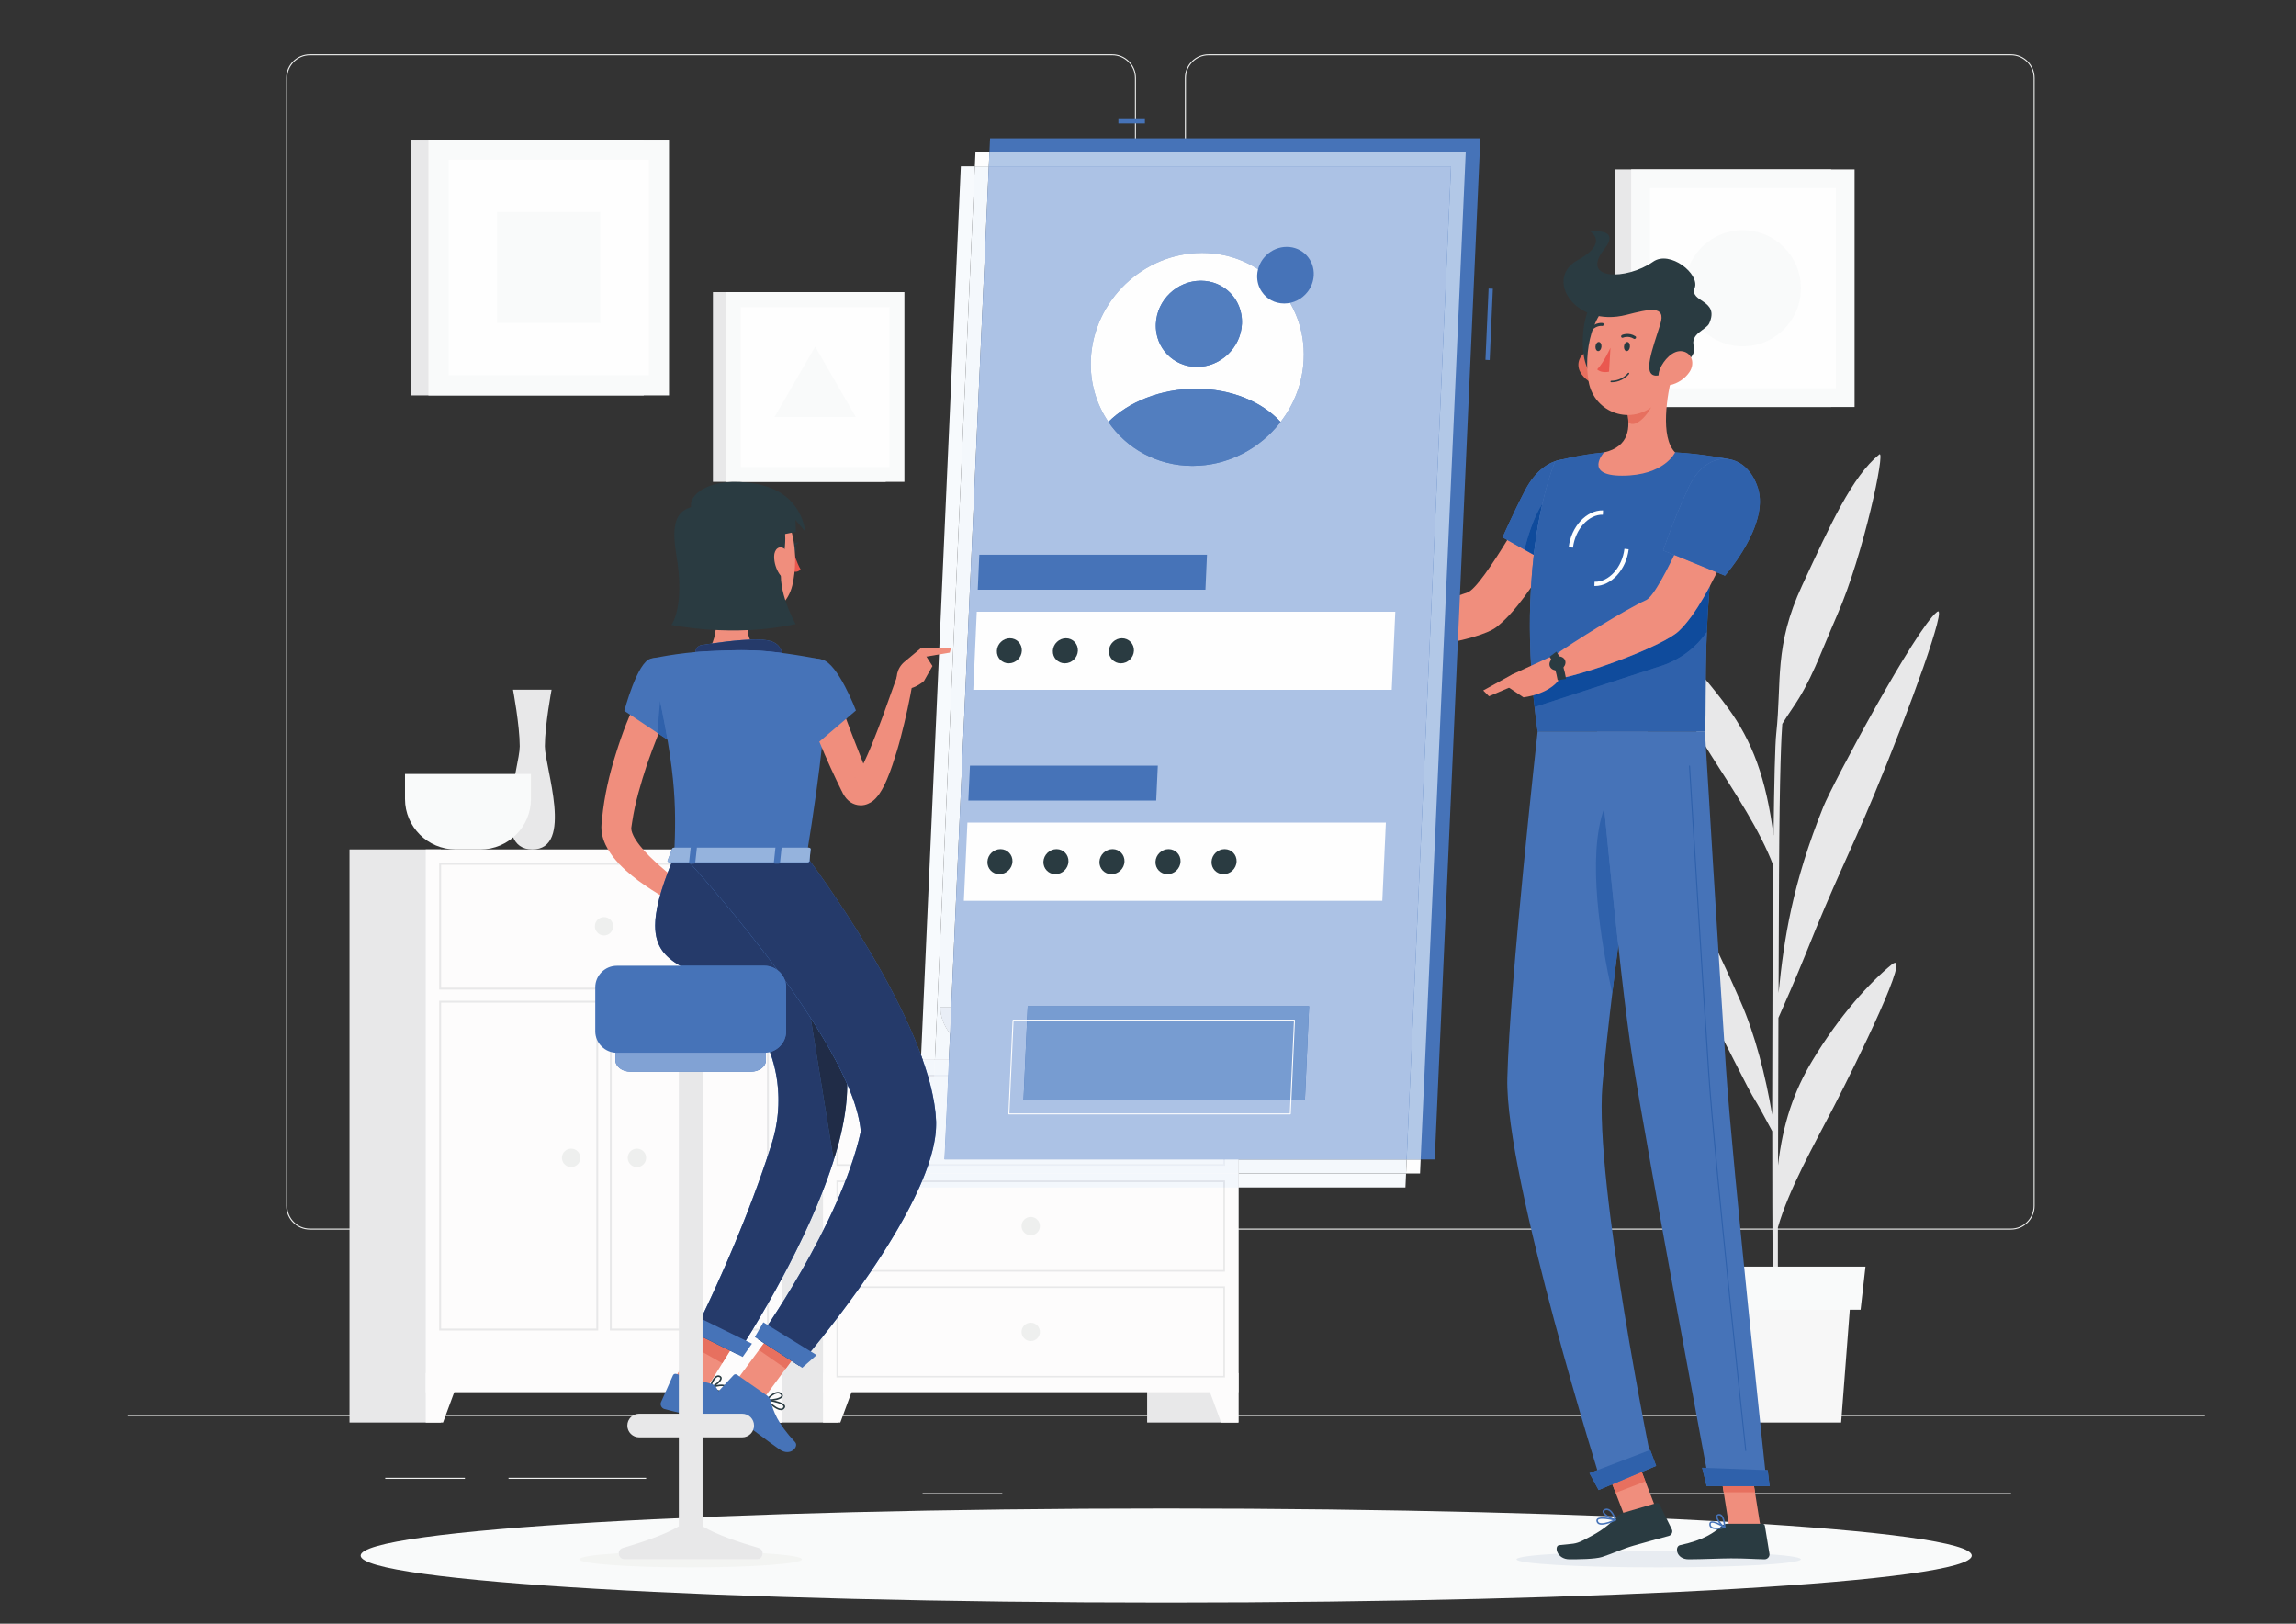 <?xml version="1.0" encoding="UTF-8"?>
<!DOCTYPE svg PUBLIC "-//W3C//DTD SVG 1.1//EN" "http://www.w3.org/Graphics/SVG/1.1/DTD/svg11.dtd">
<!-- Creator: CorelDRAW X7 -->
<svg xmlns="http://www.w3.org/2000/svg" xml:space="preserve" width="297mm" height="210mm" version="1.1" style="shape-rendering:geometricPrecision; text-rendering:geometricPrecision; image-rendering:optimizeQuality; fill-rule:evenodd; clip-rule:evenodd"
viewBox="0 0 29700 21000"
 xmlns:xlink="http://www.w3.org/1999/xlink">
 <rect x="0" y="0" width="29700" height="21000" fill="#333333" stroke="none"/>
 <defs>
  <style type="text/css">
   <![CDATA[
    .fil5 {fill:#FEFEFE;fill-rule:nonzero}
    .fil6 {fill:#F08E7D;fill-rule:nonzero}
    .fil14 {fill:#EA584F;fill-rule:nonzero}
    .fil2 {fill:#FDFCFC;fill-rule:nonzero}
    .fil3 {fill:#F9FAFA;fill-rule:nonzero}
    .fil16 {fill:#F7FAFD;fill-rule:nonzero}
    .fil4 {fill:#F7F7F7;fill-rule:nonzero}
    .fil12 {fill:#E7705F;fill-rule:nonzero}
    .fil19 {fill:#F4F8FC;fill-rule:nonzero}
    .fil17 {fill:#F3F7FC;fill-rule:nonzero}
    .fil28 {fill:#F3F4F2;fill-rule:nonzero}
    .fil0 {fill:#EEEFEE;fill-rule:nonzero}
    .fil20 {fill:#E9EEF6;fill-rule:nonzero}
    .fil10 {fill:#E8ECF1;fill-rule:nonzero}
    .fil1 {fill:#E8E8E9;fill-rule:nonzero}
    .fil18 {fill:#DFE3EB;fill-rule:nonzero}
    .fil13 {fill:#D6D7D5;fill-rule:nonzero}
    .fil15 {fill:#B2C8E7;fill-rule:nonzero}
    .fil21 {fill:#ACC2E5;fill-rule:nonzero}
    .fil25 {fill:#A1A19C;fill-rule:nonzero}
    .fil27 {fill:#95B3DD;fill-rule:nonzero}
    .fil29 {fill:#81A2D4;fill-rule:nonzero}
    .fil22 {fill:#779CD1;fill-rule:nonzero}
    .fil23 {fill:#527EBF;fill-rule:nonzero}
    .fil7 {fill:#4673B8;fill-rule:nonzero}
    .fil11 {fill:#2A3B41;fill-rule:nonzero}
    .fil8 {fill:#2F61AB;fill-rule:nonzero}
    .fil9 {fill:#0F4B9C;fill-rule:nonzero}
    .fil26 {fill:#202C47;fill-rule:nonzero}
    .fil24 {fill:#253A6A;fill-rule:nonzero}
   ]]>
  </style>
 </defs>
 <g id="Layer_x0020_1">
  <g id="_2122380004080">
   <polygon class="fil0" points="1649,18314 28521,18314 28521,18300 1649,18300 "/>
   <polygon class="fil0" points="6578,19127 8358,19127 8358,19113 6578,19113 "/>
   <polygon class="fil0" points="4983,19127 6014,19127 6014,19113 4983,19113 "/>
   <polygon class="fil0" points="11934,19324 12965,19324 12965,19311 11934,19311 "/>
   <polygon class="fil0" points="16022,19625 18343,19625 18343,19611 16022,19611 "/>
   <polygon class="fil0" points="15203,19625 15543,19625 15543,19611 15203,19611 "/>
   <polygon class="fil0" points="20979,19324 26014,19324 26014,19311 20979,19311 "/>
   <path class="fil0" d="M4009 715c-162,0 -293,132 -293,293l0 14588c0,162 131,294 293,294l10378 0c162,0 294,-132 294,-294l0 -14588c0,-161 -132,-293 -294,-293l-10378 0zm10378 15188l-10378 0c-169,0 -307,-137 -307,-307l0 -14588c0,-169 138,-306 307,-306l10378 0c169,0 307,137 307,306l0 14588c0,170 -138,307 -307,307z"/>
   <path class="fil0" d="M15634 715c-162,0 -293,132 -293,293l0 14588c0,162 131,294 293,294l10378 0c162,0 294,-132 294,-294l0 -14588c0,-161 -132,-293 -294,-293l-10378 0zm10378 15188l-10378 0c-169,0 -307,-137 -307,-307l0 -14588c0,-169 138,-306 307,-306l10378 0c169,0 307,137 307,306l0 14588c0,170 -138,307 -307,307z"/>
   <polygon class="fil1" points="14839,18398 16020,18398 16020,13709 14839,13709 "/>
   <polygon class="fil2" points="15796,18398 16020,18398 16020,17759 15561,17759 "/>
   <polygon class="fil1" points="9660,18398 10842,18398 10842,13709 9660,13709 "/>
   <polygon class="fil2" points="10646,18006 16020,18006 16020,13709 10646,13709 "/>
   <path class="fil1" d="M15846 13900l-5026 0 0 1178 5026 0 0 -1178zm-21 20l0 1137 -4984 0 0 -1137 4984 0z"/>
   <polygon class="fil2" points="10870,18398 10646,18398 10646,17759 11106,17759 "/>
   <path class="fil0" d="M13214 14489c0,65 54,119 119,119 66,0 119,-54 119,-119 0,-66 -53,-119 -119,-119 -65,0 -119,53 -119,119z"/>
   <path class="fil1" d="M15846 15268l-5026 0 0 1179 5026 0 0 -1179zm-21 21l0 1137 -4984 0 0 -1137 4984 0z"/>
   <path class="fil0" d="M13214 15858c0,65 54,118 119,118 66,0 119,-53 119,-118 0,-66 -53,-119 -119,-119 -65,0 -119,53 -119,119z"/>
   <path class="fil1" d="M15846 16637l-5026 0 0 1178 5026 0 0 -1178zm-21 21l0 1137 -4984 0 0 -1137 4984 0z"/>
   <path class="fil0" d="M13214 17226c0,66 54,119 119,119 66,0 119,-53 119,-119 0,-65 -53,-119 -119,-119 -65,0 -119,54 -119,119z"/>
   <polygon class="fil1" points="8938,18398 10120,18398 10120,10986 8938,10986 "/>
   <polygon class="fil2" points="9895,18398 10120,18398 10120,17759 9660,17759 "/>
   <polygon class="fil1" points="4521,18398 5703,18398 5703,10986 4521,10986 "/>
   <polygon class="fil2" points="5507,18006 10120,18006 10120,10986 5507,10986 "/>
   <path class="fil1" d="M9946 11161l-4265 0 0 1638 4265 0 0 -1638zm-25 24l0 1589 -4215 0 0 -1589 4215 0z"/>
   <path class="fil1" d="M9946 12943l-2057 0 0 4265 2057 0 0 -4265zm-25 25l0 4215 -2008 0 0 -4215 2008 0z"/>
   <path class="fil1" d="M7738 12943l-2057 0 0 4265 2057 0 0 -4265zm-24 25l0 4215 -2008 0 0 -4215 2008 0z"/>
   <polygon class="fil2" points="5731,18398 5507,18398 5507,17759 5967,17759 "/>
   <path class="fil0" d="M7695 11980c0,65 53,119 118,119 66,0 119,-54 119,-119 0,-66 -53,-119 -119,-119 -65,0 -118,53 -118,119z"/>
   <path class="fil0" d="M8120 14975c0,65 53,119 119,119 66,0 119,-54 119,-119 0,-66 -53,-119 -119,-119 -66,0 -119,53 -119,119z"/>
   <path class="fil0" d="M7269 14975c0,65 53,119 119,119 66,0 119,-54 119,-119 0,-66 -53,-119 -119,-119 -66,0 -119,53 -119,119z"/>
   <path class="fil1" d="M7135 8920l-499 0c0,0 87,461 87,732 0,271 -379,1334 163,1334 542,0 162,-1063 162,-1334 0,-271 87,-732 87,-732z"/>
   <path class="fil3" d="M5239 10010l0 324c0,359 294,652 653,652l324 0c359,0 652,-293 652,-652l0 -324 -1629 0z"/>
   <path class="fil1" d="M12165 13026c0,376 421,683 935,683l465 0c514,0 935,-307 935,-683l-2335 0z"/>
   <path class="fil1" d="M24469 12476c-281,230 -670,651 -1026,1243 -237,394 -380,807 -443,1353 1,-618 3,-1282 5,-1908 72,-162 235,-533 353,-827 391,-980 536,-1221 888,-2066 469,-1127 950,-2465 812,-2358 -280,218 -1355,2231 -1471,2519 -400,991 -511,1713 -580,2411 2,-589 4,-1129 6,-1546 7,-1361 31,-1800 42,-1935 43,-69 95,-149 125,-192 252,-365 350,-676 587,-1221 338,-771 628,-2141 543,-2072 -353,287 -632,906 -998,1694 -367,788 -262,1242 -335,1915 -15,132 -27,630 -35,1321 -95,-736 -273,-1221 -598,-1662 -400,-542 -787,-908 -1071,-1099 -284,-192 490,1140 860,1721 330,518 634,975 805,1425 -9,936 -13,2122 -14,3225 -84,-502 -223,-1043 -408,-1462 -222,-503 -564,-1275 -837,-1536 -65,-63 285,1438 510,1837 224,399 389,775 531,1002 33,52 142,256 205,373 0,1347 7,2536 19,2941l58 0c-4,-104 -5,-790 -4,-1697 141,-493 461,-1055 726,-1567 289,-560 1027,-2062 745,-1832z"/>
   <polygon class="fil4" points="23816,18398 22131,18398 22004,16746 23943,16746 "/>
   <polygon class="fil3" points="24068,16939 21878,16939 21816,16382 24131,16382 "/>
   <polygon class="fil1" points="5315,5114 8327,5114 8327,1806 5315,1806 "/>
   <polygon class="fil3" points="5542,5114 8654,5114 8654,1806 5542,1806 "/>
   <polygon class="fil5" points="5803,4853 8393,4853 8393,2066 5803,2066 "/>
   <polygon class="fil3" points="6430,4178 7765,4178 7765,2742 6430,2742 "/>
   <polygon class="fil1" points="20889,5264 23687,5264 23687,2191 20889,2191 "/>
   <polygon class="fil3" points="21100,5264 23990,5264 23990,2191 21100,2191 "/>
   <polygon class="fil5" points="21342,5022 23748,5022 23748,2434 21342,2434 "/>
   <path class="fil3" d="M23296 3728c0,415 -336,751 -751,751 -415,0 -751,-336 -751,-751 0,-415 336,-751 751,-751 415,0 751,336 751,751z"/>
   <polygon class="fil1" points="9222,6232 11457,6232 11457,3778 9222,3778 "/>
   <polygon class="fil3" points="9391,6232 11699,6232 11699,3778 9391,3778 "/>
   <polygon class="fil5" points="9584,6039 11506,6039 11506,3972 9584,3972 "/>
   <polygon class="fil3" points="10545,4483 10019,5393 11070,5393 "/>
   <path class="fil3" d="M25506 20119c0,336 -4666,608 -10421,608 -5755,0 -10420,-272 -10420,-608 0,-336 4665,-609 10420,-609 5755,0 10421,273 10421,609z"/>
   <path class="fil6" d="M20419 6532l-533 -216c0,0 -703,1283 -905,1347 -274,89 -841,334 -1178,380 -46,53 -120,220 -113,281 452,151 1445,-49 1658,-207 484,-360 1071,-1585 1071,-1585z"/>
   <path class="fil7" d="M20583 6241c100,367 -439,1106 -439,1106l-707 -397c0,0 132,-304 293,-613 261,-499 740,-516 853,-96z"/>
   <path class="fil8" d="M19840 7176l-403 -226c0,0 132,-304 293,-613 106,-204 250,-327 389,-373 -1,1 -84,188 -167,551 -112,166 -193,435 -233,593l121 68c0,0 0,0 0,0zm279 -1212c20,-7 40,-12 59,-15 -36,9 -57,14 -59,15z"/>
   <path class="fil9" d="M19840 7176l-121 -68c40,-158 121,-427 233,-593 -41,179 -81,399 -112,661z"/>
   <path class="fil7" d="M20119 5964c0,0 -549,1222 -229,3497 652,0 1847,0 2164,0 35,-332 -79,-1953 333,-3518 0,0 -366,-75 -719,-92 -276,-13 -675,-22 -920,1 -322,29 -629,112 -629,112z"/>
   <path class="fil8" d="M22054 9461c-317,0 -1512,0 -2164,0 -15,-108 -28,-213 -40,-316l1610 -523c251,-75 470,-233 619,-449 4,-98 9,-199 16,-303 -50,785 -21,1401 -41,1591zm-2233 -615c-22,-273 -31,-527 -31,-762 0,-1387 329,-2120 329,-2120 0,0 307,-83 629,-112 108,-10 246,-14 390,-14 183,0 376,6 530,13 315,16 640,76 707,90 -22,-4 -43,-6 -65,-6 -171,0 -351,119 -469,374 -214,464 -326,810 -326,810l0 0 143 58c-139,288 -283,547 -364,584 -263,119 -931,534 -1214,734 -9,37 -9,108 -1,173l-258 178 0 0z"/>
   <path class="fil10" d="M21450 20272c-1016,0 -1836,-47 -1833,-105 4,-57 830,-104 1845,-104 1016,0 1836,47 1833,104 -3,58 -829,105 -1845,105z"/>
   <polygon class="fil6" points="21444,19574 21059,19722 20728,18865 21114,18717 "/>
   <polygon class="fil6" points="22774,19754 22369,19754 22220,18817 22625,18817 "/>
   <path class="fil11" d="M22343 19707l454 0c17,0 31,12 33,28l59 360c6,37 -25,72 -63,72 -159,-3 -235,-12 -435,-12 -123,0 -377,12 -547,12 -166,0 -183,-168 -112,-183 316,-68 439,-162 544,-252 19,-16 43,-25 67,-25z"/>
   <path class="fil11" d="M20996 19566l431 -126c16,-4 33,3 40,17l159 322c17,34 -3,76 -40,86 -156,43 -261,69 -457,126 -135,39 -272,103 -405,146 -93,29 -310,30 -422,30 -166,0 -203,-175 -132,-183 180,-20 204,-11 304,-60 164,-83 291,-151 434,-300 25,-26 54,-48 88,-58z"/>
   <path class="fil6" d="M17871 8039l-445 -188 -184 494c0,0 257,46 551,0l78 -306z"/>
   <polygon class="fil6" points="17095,7839 17083,8167 17242,8345 17426,7851 "/>
   <polygon class="fil12" points="20729,18866 20899,19307 21284,19159 21114,18717 "/>
   <polygon class="fil12" points="22625,18817 22220,18817 22297,19300 22702,19300 "/>
   <path class="fil13" d="M19850 9145c-11,-103 -21,-202 -29,-299l0 0c8,97 18,197 29,299l0 0zm2245 -1275c6,-92 12,-187 21,-284 0,0 0,0 0,0 -4,46 -8,91 -11,135 -4,51 -7,100 -10,149z"/>
   <path class="fil9" d="M19850 9145c-11,-102 -21,-202 -29,-299l258 -178c6,52 17,99 33,121 482,-88 1410,-444 1603,-626 138,-129 276,-343 401,-577 -9,97 -15,192 -21,284 -7,104 -12,205 -16,303 -149,216 -368,374 -619,449l-1610 523z"/>
   <path class="fil5" d="M20347 7083l-55 -6c32,-269 232,-481 444,-476l-2 56c-182,-6 -358,186 -387,426z"/>
   <path class="fil5" d="M20633 7579l-9 0 2 -55c185,7 358,-186 387,-426l55 6c-32,264 -226,475 -435,475z"/>
   <path class="fil6" d="M21638 4816c-76,296 -165,838 30,1035 0,0 -136,301 -686,301 -503,0 -234,-300 -234,-300 335,-79 341,-324 297,-554l593 -482z"/>
   <path class="fil12" d="M21396 5012l-351 286c11,54 18,109 19,163 102,102 308,-157 329,-289 11,-66 12,-129 3,-160z"/>
   <path class="fil12" d="M20442 4812c51,92 142,149 228,168 129,29 194,-90 158,-209 -32,-108 -138,-252 -267,-227 -128,24 -178,162 -119,268z"/>
   <path class="fil11" d="M20655 3864c-201,92 -272,891 -19,1009 252,118 399,-1183 19,-1009z"/>
   <path class="fil6" d="M21699 4370c-48,401 -56,637 -270,842 -323,310 -807,126 -879,-274 -65,-360 24,-955 426,-1114 396,-158 771,145 723,546z"/>
   <path class="fil11" d="M21039 4072c297,-76 516,-128 438,120 -104,331 -229,651 -62,666 102,9 554,-182 496,-376 -50,-169 160,-214 199,-300 139,-310 -259,-270 -188,-457 69,-183 -321,-492 -537,-341 -349,244 -950,241 -634,-160 226,-286 -178,-227 -178,-227 0,0 244,144 -166,368 -435,237 -37,878 632,707z"/>
   <path class="fil6" d="M21854 4812c-62,92 -160,149 -248,168 -132,29 -183,-90 -133,-209 44,-108 167,-252 294,-227 125,24 158,162 87,268z"/>
   <path class="fil7" d="M19890 9461c0,0 -363,3252 -392,4486 -29,1283 1232,5288 1232,5288l645 -271c0,0 -751,-3659 -647,-4919 114,-1375 585,-4584 585,-4584l-1423 0z"/>
   <path class="fil8" d="M20855 12847c-148,-667 -331,-1768 -104,-2393 50,516 115,1163 182,1771 -27,211 -53,420 -78,622z"/>
   <polygon class="fil7" points="21346,18753 21423,18959 20679,19271 20561,19053 "/>
   <path class="fil7" d="M20658 9461c0,0 278,3093 462,4251 202,1269 994,5495 994,5495l741 0c0,0 -444,-4124 -528,-5380 -91,-1363 -273,-4366 -273,-4366l-1396 0z"/>
   <polygon class="fil7" points="22866,19014 22891,19221 22077,19221 22018,18983 "/>
   <path class="fil8" d="M22583 18769l-7 -6c-4,-38 -405,-3761 -480,-4889 -82,-1225 -246,-3940 -248,-3967l6 -8 1 0 7 7c1,27 166,2742 248,3967 75,1128 475,4851 479,4888l-6 8 0 0z"/>
   <path class="fil11" d="M21084 4482c-1,33 -20,59 -42,59 -21,0 -37,-26 -35,-59 2,-33 21,-59 42,-59 22,0 37,26 35,59z"/>
   <path class="fil11" d="M20716 4482c-2,33 -21,59 -42,59 -22,0 -38,-26 -36,-59 2,-33 21,-59 42,-59 22,0 38,26 36,59z"/>
   <path class="fil14" d="M20832 4498c0,0 -85,189 -172,279 54,54 154,30 154,30l18 -309z"/>
   <path class="fil11" d="M20841 4944c-5,0 -9,-5 -9,-10 1,-5 5,-10 10,-10 144,0 216,-100 217,-101l14 -2 2 13c-4,4 -80,110 -234,110z"/>
   <path class="fil11" d="M21150 4383c-5,2 -12,2 -17,-2 -70,-44 -136,-14 -137,-14 -9,5 -21,1 -25,-9 -4,-9 1,-21 11,-26 3,-1 86,-39 173,17 9,5 11,17 5,26l-10 8z"/>
   <path class="fil11" d="M20573 4276l-7 -5c-8,-7 -8,-19 0,-27 75,-79 162,-67 165,-66 10,1 17,11 15,22 -2,10 -12,17 -23,16 -2,-1 -70,-9 -130,54 -6,6 -13,7 -20,6z"/>
   <path class="fil6" d="M22595 6472l-559 -149c0,0 -548,1349 -742,1438 -263,119 -931,534 -1214,734 -16,67 -4,245 32,294 482,-88 1410,-444 1603,-626 441,-413 880,-1691 880,-1691z"/>
   <path class="fil7" d="M22150 19694c-5,0 -10,1 -13,3 -3,1 -6,4 -7,11 -1,15 2,27 11,35 21,18 74,21 144,7 -45,-26 -104,-56 -135,-56zm55 84c-31,0 -59,-5 -77,-21 -14,-12 -19,-29 -17,-50 2,-16 11,-24 18,-27 46,-23 172,57 187,66l3 10 -7 8c-29,6 -70,14 -107,14z"/>
   <path class="fil7" d="M22237 19600l-4 0c-13,2 -14,7 -15,10 -6,26 41,93 81,125 -3,-34 -11,-102 -40,-127 -7,-5 -14,-8 -22,-8zm72 164l-4 -1c-41,-23 -116,-112 -105,-157 2,-8 9,-22 32,-25 15,-2 28,2 40,12 45,39 47,156 48,160l-5 9 -6 2z"/>
   <path class="fil7" d="M20690 19647c-7,2 -13,5 -17,8 -3,3 -4,6 -4,11 2,13 7,22 17,28 29,15 95,3 180,-33 -60,-12 -138,-23 -176,-14zm88 64c-40,10 -78,13 -102,0 -15,-9 -24,-23 -26,-42 -1,-11 3,-21 11,-28 44,-39 219,3 239,8l6 8 -6 10c-32,15 -78,34 -122,44z"/>
   <path class="fil7" d="M20772 19532l-6 1c-17,6 -17,13 -17,15 1,28 78,79 133,96 -11,-29 -37,-89 -75,-108 -12,-6 -23,-7 -35,-4zm127 135l-4 1c-52,-10 -164,-72 -165,-118 0,-11 5,-26 31,-35 18,-7 37,-5 55,4 58,28 89,132 90,136l-2 9 -5 3z"/>
   <path class="fil6" d="M20125 8463l-560 258 -65 159 207 139c0,0 387,-42 497,-291l-79 -265z"/>
   <path class="fil11" d="M20149 8798c-35,-208 -103,-303 -104,-304l88 -66c4,4 85,114 125,352l-109 18z"/>
   <path class="fil11" d="M20245 8540c18,45 -11,99 -66,121 -54,22 -112,3 -131,-42 -18,-45 11,-99 66,-121 54,-22 113,-3 131,42z"/>
   <polygon class="fil6" points="19186,8930 19261,9005 19764,8790 19565,8721 "/>
   <polygon class="fil8" points="20679,19271 20561,19053 21346,18753 21423,18959 21237,19037 20856,19197 20856,19197 "/>
   <polygon class="fil8" points="22891,19221 22077,19221 22018,18983 22866,19014 "/>
   <path class="fil7" d="M22741 6317c148,477 -428,1128 -428,1128l-798 -326c0,0 112,-346 326,-810 244,-527 751,-473 900,8z"/>
   <path class="fil8" d="M22313 7445l-104 -43 -551 -225 -143 -58c0,0 112,-346 326,-810 118,-255 298,-374 469,-374 182,0 354,134 431,382 17,55 24,111 24,169 0,448 -452,959 -452,959z"/>
   <polygon class="fil7" points="14467,1596 14810,1596 14810,1541 14467,1541 "/>
   <polygon class="fil7" points="19270,4657 19215,4654 19256,3732 19311,3734 "/>
   <polygon class="fil7" points="19149,1789 12807,1789 12217,14996 18559,14996 "/>
   <path class="fil5" d="M18369 15177l-181 0 8 -181 181 0 -8 181zm-5578 -13025l-181 0 8 -181 181 0 -8 181z"/>
   <polygon class="fil15" points="18377,14996 18196,14996 18770,2152 12791,2152 12799,1971 18960,1971 "/>
   <polygon class="fil16" points="18180,15358 16020,15358 16020,15177 18188,15177 "/>
   <path class="fil17" d="M16020 15358l-174 0 0 -90 -3916 0c27,-64 51,-128 73,-190l29 0 -4 99 3992 0 0 181zm-195 0l-3934 0c10,-23 20,-46 30,-69l3904 0 0 69zm-3792 -301l-23 0c9,-28 18,-56 27,-84l-4 84z"/>
   <path class="fil18" d="M12032 15078l-29 0c2,-7 5,-14 7,-21l23 0 -1 21z"/>
   <path class="fil18" d="M15846 15358l-21 0 0 -69 -3904 0c3,-7 6,-14 9,-21l3916 0 0 90z"/>
   <path class="fil16" d="M12093 13709l-157 0c-7,-20 -14,-40 -21,-60l514 -11497 181 0 -517 11557z"/>
   <path class="fil17" d="M12071 14195c-17,-89 -39,-181 -67,-275l80 0 -13 275zm14 -295l-87 0c-18,-63 -39,-127 -62,-191l157 0 -8 191z"/>
   <path class="fil18" d="M12084 13920l-80 0c-2,-6 -4,-13 -6,-20l87 0 -1 20z"/>
   <path class="fil19" d="M18188 15177l-2168 0 0 -181 2176 0 -8 181zm-5914 -1468l-181 0 517 -11557 181 0 -486 10874 -140 0c0,123 46,239 125,340l-16 343z"/>
   <path class="fil17" d="M16020 15177l-3992 0 4 -99 3814 0 0 -82 174 0 0 181zm-195 -120l-3792 0 4 -84c46,-156 72,-302 72,-435 0,-11 0,-22 0,-33 -4,-99 -17,-203 -38,-310l13 -275 181 0 -48 1076 3608 0 0 61zm-3559 -1157l-181 0 8 -191 181 0 -8 191z"/>
   <path class="fil20" d="M15846 15078l-3814 0 1 -21 3792 0 0 -61 21 0 0 82zm-3581 -1158l-181 0 1 -20 181 0 -1 20z"/>
   <path class="fil20" d="M12290 13366c-79,-101 -125,-217 -125,-340l140 0 -15 340z"/>
   <path class="fil21" d="M18196 14996l-5979 0 48 -1076 1 -20 8 -191 16 -343 15 -340 486 -10874 5979 0 -574 12844zm-4902 -1982l-54 1211 3640 0 54 -1211 -3640 0zm1044 -7557l0 0c235,344 630,568 1088,568 458,0 874,-224 1139,-568l0 0c176,-227 286,-506 299,-809 35,-761 -554,-1377 -1315,-1377 -760,0 -1404,616 -1438,1377 -13,303 72,582 227,809l0 0z"/>
   <polygon class="fil5" points="18049,7912 12635,7912 12590,8922 18003,8922 "/>
   <polygon class="fil7" points="15613,7175 12668,7175 12648,7627 15593,7627 "/>
   <polygon class="fil5" points="17927,10639 12514,10639 12468,11650 17881,11650 "/>
   <polygon class="fil22" points="16880,14225 13240,14225 13294,13014 16934,13014 "/>
   <path class="fil5" d="M13057 14400l3627 0 54 -1199 -3627 0 -54 1199zm3634 13l-3641 0 -4 -2 -2 -5 54 -1211 7 -7 3640 0 4 2 2 5 -54 1212 -6 6z"/>
   <polygon class="fil7" points="14977,9902 12547,9902 12526,10354 14956,10354 "/>
   <path class="fil5" d="M16864 4648c-13,303 -123,582 -299,809 -265,344 -681,568 -1139,568 -458,0 -853,-224 -1088,-568 -155,-227 -240,-506 -227,-809 34,-761 678,-1377 1438,-1377 761,0 1350,616 1315,1377z"/>
   <path class="fil7" d="M16994 3559c-4,81 -33,155 -79,215 -71,92 -182,151 -303,151 -122,0 -227,-59 -289,-151 -42,-60 -64,-134 -61,-215 9,-202 181,-366 383,-366 202,0 358,164 349,366z"/>
   <path class="fil11" d="M13218 8417c-4,89 -79,162 -169,162 -89,0 -158,-73 -154,-162 4,-89 79,-162 169,-162 89,0 158,73 154,162z"/>
   <path class="fil11" d="M13943 8417c-4,89 -79,162 -169,162 -89,0 -159,-73 -155,-162 4,-89 80,-162 170,-162 89,0 158,73 154,162z"/>
   <path class="fil11" d="M14668 8417c-4,89 -80,162 -169,162 -89,0 -159,-73 -155,-162 4,-89 80,-162 169,-162 90,0 159,73 155,162z"/>
   <path class="fil11" d="M13097 11144c-4,90 -80,162 -170,162 -89,0 -158,-72 -154,-162 4,-89 79,-162 169,-162 89,0 159,73 155,162z"/>
   <path class="fil11" d="M13821 11144c-4,90 -79,162 -169,162 -89,0 -158,-72 -155,-162 5,-89 80,-162 170,-162 89,0 158,73 154,162z"/>
   <path class="fil11" d="M14546 11144c-4,90 -79,162 -169,162 -89,0 -159,-72 -155,-162 4,-89 80,-162 170,-162 89,0 158,73 154,162z"/>
   <path class="fil11" d="M15271 11144c-4,90 -80,162 -169,162 -90,0 -159,-72 -155,-162 4,-89 80,-162 169,-162 90,0 159,73 155,162z"/>
   <path class="fil11" d="M15996 11144c-4,90 -80,162 -169,162 -90,0 -159,-72 -155,-162 4,-89 80,-162 169,-162 90,0 159,73 155,162z"/>
   <path class="fil7" d="M16065 4188c-13,307 -274,557 -581,557 -308,0 -546,-250 -532,-557 13,-308 274,-557 581,-557 308,0 546,249 532,557z"/>
   <path class="fil7" d="M16565 5457c-265,344 -681,568 -1139,568 -458,0 -853,-224 -1088,-568 261,-260 675,-429 1133,-429 458,0 856,169 1094,429z"/>
   <path class="fil23" d="M15484 4745c-300,0 -533,-236 -533,-532 0,-9 0,-17 1,-25 13,-308 274,-557 581,-557 300,0 533,236 533,532 0,8 0,16 -1,25 -13,307 -274,557 -581,557z"/>
   <path class="fil23" d="M15426 6025c-458,0 -853,-224 -1088,-568 261,-260 675,-429 1133,-429 458,0 856,169 1094,429 -265,344 -681,568 -1139,568z"/>
   <path class="fil6" d="M8658 9166c-51,112 -105,234 -152,354 -47,121 -94,242 -136,365 -80,245 -155,493 -192,742l-12 79c-1,9 0,23 4,40 8,34 29,80 59,124 60,91 146,183 239,268 92,87 192,169 296,248 104,79 212,157 319,230l-100 188c-256,-111 -494,-245 -725,-413 -113,-86 -225,-179 -325,-305 -48,-63 -96,-135 -128,-230 -15,-47 -26,-100 -26,-158 0,-13 1,-32 2,-41l3 -26 5 -54c29,-285 92,-558 176,-824 41,-133 86,-264 137,-393 52,-130 104,-254 169,-385l387 191z"/>
   <path class="fil6" d="M9007 11584l380 -193 -98 418c0,0 -261,72 -382,-54l100 -171z"/>
   <polygon class="fil6" points="9735,11460 9634,11805 9289,11809 9387,11391 "/>
   <path class="fil14" d="M10271 7154c0,0 33,121 86,212 -45,42 -86,27 -86,27l0 -239z"/>
   <path class="fil11" d="M10220 7095c0,34 18,62 40,62 22,0 40,-28 40,-62 0,-34 -18,-61 -40,-61 -22,0 -40,27 -40,61z"/>
   <path class="fil11" d="M10250 7036l82 -24c0,0 -42,64 -82,24z"/>
   <path class="fil6" d="M9222 7548c49,250 98,708 -78,875 0,0 69,254 534,254 511,0 244,-254 244,-254 -279,-66 -272,-273 -223,-468l-477 -407z"/>
   <path class="fil6" d="M9086 6978c26,418 27,595 238,810 318,322 825,199 925,-217 90,-376 33,-996 -376,-1162 -403,-164 -813,152 -787,569z"/>
   <path class="fil11" d="M9127 6506c-209,76 -489,19 -379,666 116,684 -63,910 -63,910 0,0 795,169 1607,-11 0,0 -248,-433 -179,-749 89,-403 19,-552 19,-552 0,0 -710,-372 -1005,-264z"/>
   <path class="fil6" d="M10014 7196c-1,83 28,166 66,224 56,87 123,52 140,-39 15,-81 4,-224 -68,-280 -72,-55 -137,1 -138,95z"/>
   <path class="fil11" d="M8945 6579c-60,-169 227,-429 834,-321 607,108 634,613 634,613l-123 -146 6 154 -624 120 -727 -420z"/>
   <path class="fil7" d="M8997 8452c-9,-52 26,-100 78,-109 189,-31 618,-94 835,-64 160,22 203,116 210,192 5,57 -42,105 -99,103l-935 -43c-45,-2 -82,-35 -89,-79z"/>
   <path class="fil24" d="M10116 8445c-64,-8 -130,-16 -194,-22 -112,-10 -220,-14 -331,-14 -140,0 -285,7 -447,14 -50,3 -100,6 -149,11 2,-45 34,-83 80,-91 154,-25 469,-72 697,-72 51,0 98,2 138,8 142,19 192,96 206,166z"/>
   <polygon class="fil6" points="9537,17841 9883,18082 10463,17296 10117,17055 "/>
   <polygon class="fil6" points="8728,17825 9094,18034 9608,17203 9241,16994 "/>
   <polygon class="fil12" points="10463,17296 10164,17701 9817,17461 10116,17055 "/>
   <polygon class="fil12" points="9241,16994 9608,17203 9343,17631 8976,17423 "/>
   <path class="fil7" d="M9829 11076c0,0 1353,1706 1099,3337 -205,1317 -1392,3101 -1392,3101l-559 -277c0,0 607,-1186 1005,-2443 167,-527 96,-1107 -216,-1563 -686,-1002 -1784,-406 -1045,-2155l1108 0z"/>
   <path class="fil24" d="M9536 17514l-92 -46 -356 -176 0 -280c194,-403 601,-1291 894,-2218 59,-184 88,-375 88,-564 0,-213 -36,-424 -110,-623 120,-31 209,-140 209,-269l0 -568c0,-33 -6,-64 -16,-94 115,160 227,324 333,488 112,693 242,1497 298,1841 25,-77 47,-154 68,-230 -4,13 -8,27 -11,40 -7,25 -14,49 -21,74 -49,168 -108,339 -174,509 -206,529 -477,1049 -700,1441 -9,15 -17,29 -25,43 -65,113 -125,214 -177,301 -5,8 -10,17 -15,25 -117,192 -193,306 -193,306zm524 -4965c-47,-36 -106,-58 -170,-58l-1093 0c-191,-114 -322,-246 -322,-520 0,-190 63,-449 214,-818l229 0c178,198 667,753 1142,1396z"/>
   <path class="fil25" d="M10852 14775c32,-123 58,-245 76,-362 21,-130 31,-260 32,-390 0,0 0,0 0,0 -1,130 -11,260 -32,390 -18,117 -44,239 -76,362z"/>
   <path class="fil26" d="M10784 15005c-56,-344 -186,-1148 -298,-1841 189,293 356,586 474,859 -1,130 -11,260 -32,390 -18,117 -44,239 -76,362 -21,76 -43,153 -68,230z"/>
   <path class="fil7" d="M10433 11076c0,0 1630,2144 1676,3429 38,1077 -1775,3157 -1775,3157l-527 -340c0,0 1061,-1479 1328,-2688 -102,-1197 -2287,-3558 -2287,-3558l1585 0z"/>
   <path class="fil24" d="M10334 17662l-96 -62 -354 -229 -77 -49c0,0 1061,-1479 1328,-2688l0 0c-16,-181 -79,-389 -175,-611 -118,-273 -285,-566 -474,-859 -106,-164 -218,-328 -333,-488 -19,-50 -51,-95 -93,-127 -475,-643 -964,-1198 -1142,-1396l1524 0c15,0 28,-7 29,-17l1 -8c246,333 1595,2209 1637,3377 0,11 0,22 0,33 0,133 -26,279 -72,435 -9,28 -18,56 -27,84 -2,7 -5,14 -7,21 -22,62 -46,126 -73,190 -3,7 -6,14 -9,21 -10,23 -20,46 -30,69 -158,353 -383,727 -614,1068 -4,7 -9,14 -14,21 -44,64 -88,128 -132,190 -5,7 -9,14 -14,21 -95,134 -189,260 -276,375 -7,9 -14,18 -21,27 -62,81 -120,156 -174,223 -186,234 -312,379 -312,379z"/>
   <path class="fil7" d="M8417 8519c-174,41 -341,675 -341,675l681 454c0,0 226,-500 147,-720 -82,-228 -266,-461 -487,-409z"/>
   <polygon class="fil13" points="8635,9567 8612,9552 8635,9567 "/>
   <path class="fil8" d="M8635 9567l-23 -15 -109 -73 36 -414c38,187 70,352 96,502z"/>
   <path class="fil7" d="M10635 8531c0,0 201,71 -202,2545 -679,0 -1382,0 -1712,0 29,-697 29,-1126 -304,-2557 0,0 359,-78 727,-96 289,-13 525,-23 778,0 334,31 713,108 713,108z"/>
   <path class="fil6" d="M10809 8924c39,108 80,223 122,335 41,113 84,226 128,338l132 338 33 84 17 42 8 21 1 3c-3,-1 -5,-11 -38,-33 -16,-10 -44,-20 -70,-21 -27,-1 -48,6 -60,11 -24,12 -25,17 -24,16 2,-1 7,-6 12,-12 24,-29 52,-77 77,-126 25,-49 49,-102 73,-155 48,-107 91,-219 135,-331 44,-112 85,-226 125,-340l123 -343 207 52c-41,245 -94,486 -157,727 -31,121 -67,240 -108,361 -20,61 -43,121 -69,183 -27,62 -54,123 -102,194 -13,18 -27,37 -47,58 -21,21 -45,46 -98,69 -26,12 -62,22 -104,20 -42,-1 -84,-16 -114,-34 -59,-38 -80,-75 -97,-102 -9,-13 -16,-27 -20,-38l-11 -20 -20 -42 -41 -84c-53,-111 -105,-224 -154,-338 -49,-114 -96,-228 -142,-344 -45,-117 -88,-230 -127,-355l410 -134z"/>
   <path class="fil7" d="M10635 8531c206,49 437,658 437,658l-612 521c0,0 -396,-663 -316,-882 83,-228 222,-361 491,-297z"/>
   <path class="fil6" d="M11698 8561l215 -179 149 232 -110 194c0,0 -175,161 -330,79 -50,-113 -19,-246 76,-326z"/>
   <polygon class="fil6" points="12302,8382 12286,8441 11946,8498 11913,8382 "/>
   <polygon class="fil7" points="10377,17690 9764,17293 9874,17102 10563,17526 "/>
   <path class="fil11" d="M9213 17947c67,34 120,47 146,34 11,-5 17,-16 20,-31 1,-9 -2,-12 -5,-15 -22,-18 -102,-4 -161,12zm121 59c-49,0 -113,-31 -152,-53l-5 -9 7 -9c16,-5 162,-50 203,-15 6,5 14,16 11,32 -3,23 -13,38 -30,47 -10,5 -22,7 -34,7z"/>
   <path class="fil11" d="M9291 17808c-5,0 -10,1 -15,4 -33,16 -61,79 -74,117 47,-20 112,-73 114,-102 1,-5 0,-11 -12,-16l-13 -3zm-104 147l-8 -3 -2 -10c1,-5 35,-122 90,-148 15,-7 30,-8 44,-2 24,10 26,27 25,36 -4,49 -102,115 -147,126l-2 1z"/>
   <path class="fil11" d="M9946 18120c68,66 127,102 161,98 12,-2 21,-8 28,-20l0 -12c-14,-29 -114,-54 -189,-66zm155 118c-60,0 -144,-78 -191,-125l-1 -12 10 -5c21,3 208,28 234,81 5,10 5,21 -1,31 -10,17 -24,27 -42,30l-9 0z"/>
   <path class="fil11" d="M9938 18098c60,3 156,-17 168,-43 1,-2 5,-9 -9,-20 -12,-10 -25,-15 -41,-13 -45,4 -95,52 -118,76zm14 20c-14,0 -27,-1 -36,-2l-8 -7 2 -10c3,-3 76,-91 144,-97 22,-2 40,4 56,17 21,18 19,35 14,45 -17,36 -110,54 -172,54z"/>
   <path class="fil7" d="M9201 17898l-455 -129c-17,-4 -34,3 -41,19l-154 346c-16,36 7,80 45,90 160,43 239,55 439,112 124,34 300,98 471,146 166,47 227,-117 160,-153 -299,-158 -322,-267 -404,-387 -15,-21 -36,-37 -61,-44z"/>
   <path class="fil7" d="M9923 18050l-389 -270c-15,-10 -33,-8 -44,4l-259 277c-26,29 -20,78 13,101 138,91 208,129 380,248 105,73 315,235 460,336 143,98 253,-38 202,-93 -231,-247 -282,-401 -320,-542 -7,-25 -23,-47 -43,-61z"/>
   <polygon class="fil7" points="9607,17550 8906,17201 8978,17011 9727,17378 "/>
   <path class="fil7" d="M8695 10976l-59 153c-6,12 8,24 28,24l1778 0c15,0 28,-7 29,-17l15 -153c2,-11 -12,-20 -29,-20l-1734 0c-13,0 -24,5 -28,13z"/>
   <path class="fil27" d="M10442 11153l-1778 0c-17,0 -30,-8 -30,-18 0,-2 1,-4 2,-6l59 -153c4,-8 15,-13 28,-13l1734 0c16,0 29,8 30,18 0,1 -1,1 -1,2l-15 153c-1,10 -14,17 -29,17z"/>
   <path class="fil7" d="M8975 11170l-47 0c-9,0 -16,-5 -15,-11l22 -199c0,-6 8,-11 18,-11l46 0c9,0 16,5 16,11l-22 199c-1,6 -9,11 -18,11z"/>
   <path class="fil7" d="M10072 11170l-47 0c-9,0 -16,-5 -15,-11l21 -199c1,-6 9,-11 18,-11l47 0c9,0 16,5 15,11l-21 199c-1,6 -9,11 -18,11z"/>
   <path class="fil28" d="M8931 20272c-1,0 -1,0 -2,0 -795,0 -1438,-47 -1435,-105 2,-31 199,-60 510,-79 -2,39 25,79 75,79l1711 0c50,0 77,-40 76,-79 312,19 509,47 508,80 -3,57 -649,104 -1443,104z"/>
   <path class="fil1" d="M9811 20020c-254,-74 -535,-169 -708,-271 -5,-2 -10,-4 -15,-7l0 -1152 512 0c85,0 154,-68 154,-153 0,-85 -69,-153 -154,-153l-512 0 0 -5258 -307 0 0 5258 -512 0c-85,0 -154,68 -154,153 0,85 69,153 154,153l512 0 0 1152c-5,3 -10,5 -15,7 -173,102 -454,197 -708,271 -84,24 -66,147 21,147l1711 0c87,0 105,-123 21,-147z"/>
   <path class="fil7" d="M9890 13616l-1911 0c-153,0 -279,-125 -279,-278l0 -568c0,-154 126,-279 279,-279l1911 0c153,0 279,125 279,279l0 568c0,153 -126,278 -279,278z"/>
   <path class="fil7" d="M7961 13616l0 98c0,81 88,147 195,147l1557 0c107,0 195,-66 195,-147l0 -98 -1947 0z"/>
   <path class="fil29" d="M9713 13861l-1557 0c-107,0 -195,-66 -195,-147l0 -98 1947 0 0 98c0,81 -88,147 -195,147z"/>
  </g>
 </g>
</svg>
